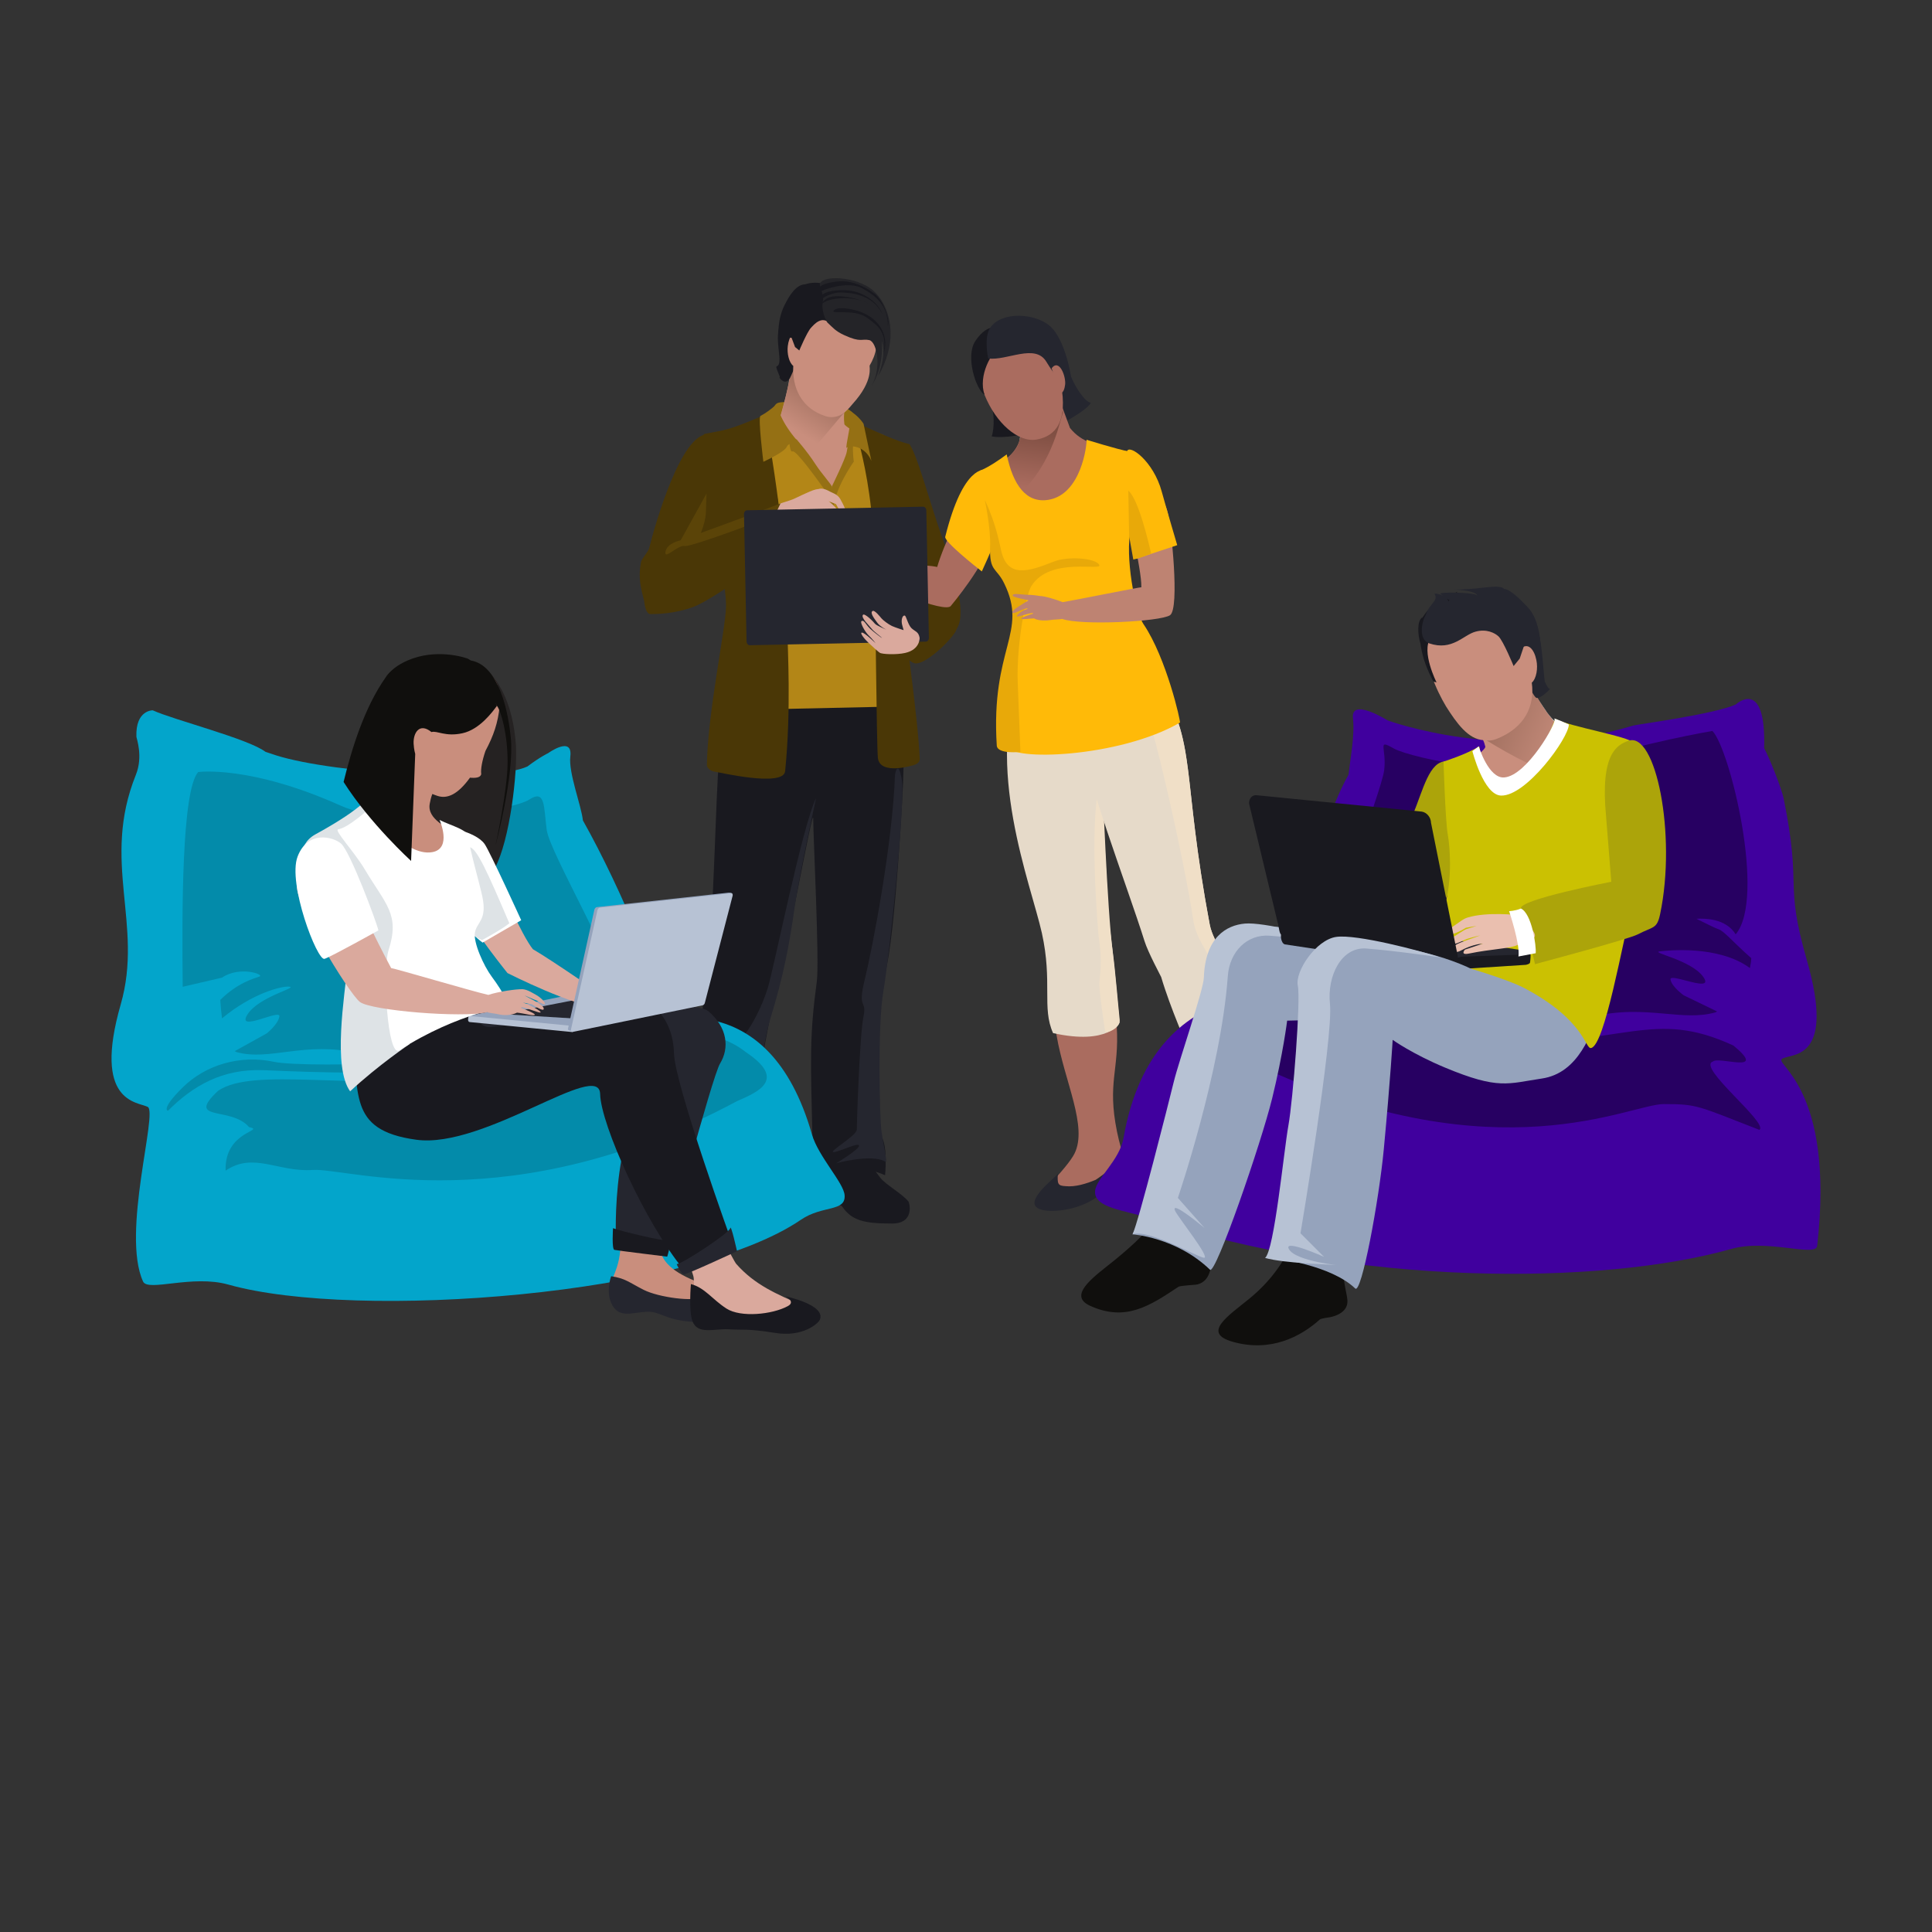 <?xml version="1.0" encoding="UTF-8" standalone="no"?><!-- Generator: Gravit.io --><svg xmlns="http://www.w3.org/2000/svg" xmlns:xlink="http://www.w3.org/1999/xlink" style="isolation:isolate" viewBox="0 0 250 250" width="250pt" height="250pt"><rect x="0" y="0" width="250" height="250" fill="#333333" stroke="none"/><g><path d=" M 121.871 69.419 C 120.445 65.473 118.504 58.169 117.612 57.452 C 117.612 57.452 116.019 63.88 116.025 66.135 C 116.03 67.889 117.549 75.656 118.51 79.536 C 117.383 80.291 116.347 81.101 116.143 81.555 C 115.699 82.535 117 85.473 118.336 85.824 C 119.491 86.129 122.514 83.441 123.591 81.82 C 123.695 81.697 123.762 81.416 123.856 81.271 C 125.156 79.129 123.291 73.369 121.871 69.419 Z " fill="rgb(74,55,6)"/><path d=" M 100.079 52.797 C 100.486 52.005 100.607 52.077 102.059 51.993 C 103.51 51.897 109.463 51.777 110.507 53.673 C 111.551 55.569 111.083 57.981 107.603 57.861 C 104.123 57.753 100.079 52.797 100.079 52.797" fill="rgb(149,112,20)"/><path d=" M 105.94 153.068 C 106.078 151.792 106.601 150.968 106.017 144.375 C 105.944 143.575 111.922 143.299 111.922 143.299 C 111.66 146.536 110.813 148.567 113.957 152.455 C 114.645 153.304 116.655 154.42 117.547 155.461 C 117.687 155.621 118.392 158.319 115.445 158.325 C 111.731 158.333 110.187 157.911 108.964 156.101 C 108.87 155.961 108.192 155.719 108.192 155.719 C 108.192 155.719 105.636 155.901 105.94 153.068" fill="rgb(25,25,31)"/><path d=" M 96.958 148.08 L 91.333 147.329 C 91.333 147.329 91.257 147.864 90.821 149.808 C 90.008 153.413 88.628 155.18 87.425 156.119 C 86.507 156.836 85.959 157.547 85.959 158.481 L 86.187 160.039 C 86.187 160.039 86.789 160.741 87.925 160.881 C 90.199 161.169 93.01 160.401 93.583 159.58 C 93.833 159.225 95.094 157.215 95.986 157.08 C 95.986 157.08 96.892 155.533 96.233 153.733 C 95.575 151.929 96.958 148.08 96.958 148.08" fill="rgb(25,25,31)"/><path d=" M 115.785 86.356 C 115.81 86.951 116.87 89.185 116.884 89.737 C 117.066 95.82 116.903 98.187 116.906 99.783 C 116.909 101.529 115.83 121.512 114.529 125.883 C 113.228 130.249 113.159 145.731 114.034 147.031 C 114.911 148.343 114.529 152.08 114.529 152.08 C 114.529 152.08 109.798 149.685 105.451 152.841 C 105.451 152.841 105.206 150.48 105.146 147.911 C 104.885 137.101 104.731 134.116 105.695 126.997 C 106.048 124.4 105.237 108.547 105.231 105.923 C 105.225 103.971 101.629 124.372 99.893 130.493 C 99.893 130.493 97.035 143.433 97.779 149.067 C 98.442 154.14 96.89 155.448 96.89 155.448 C 96.89 155.448 91.75 152.371 88.699 154.125 C 88.587 152.38 88.719 151.58 89.105 148.42 C 89.585 144.485 90.134 135.471 91.085 129.403 C 92.253 121.916 92.459 108.353 92.885 100.492 C 93.299 92.629 95.67 88.845 96.563 87.273 C 97.461 85.699 115.785 86.356 115.785 86.356" fill="rgb(25,25,31)"/><path d=" M 115.813 100.224 C 115.509 109.18 112.856 122.889 111.883 126.827 C 110.91 130.756 112.218 129.281 111.731 131.573 C 111.245 133.868 110.866 145.347 110.869 146.169 C 110.869 146.987 106.805 149.244 107.97 149.077 C 108.785 148.959 111.156 147.768 111.158 148.257 C 111.158 148.749 108.206 150.528 108.206 150.528 C 108.206 150.528 112.846 149.24 114.586 150.339 C 114.893 150.535 114.271 148.033 114.053 146.285 C 113.83 144.543 113.546 132.711 114.302 128.317 C 115.103 123.681 117.19 103.665 116.69 100.879 C 116.193 98.092 115.813 100.224 115.813 100.224" fill="rgb(37,38,47)"/><path d=" M 105.609 103.247 C 103.816 106.861 100.155 125.247 99.344 127.869 C 98.526 130.493 97.168 132.847 96.513 133.661 C 95.865 134.484 92.203 147.597 92.703 149.889 C 94.341 150.047 95.978 149.724 96.146 150.535 C 96.305 151.353 91.885 151.04 91.885 151.04 L 97.464 153.979 C 97.464 153.979 97.781 151.192 97.779 149.067 C 97.772 146.935 98.109 136.88 99.736 131.637 C 101.36 126.391 102.158 122.152 102.805 117.563 C 103.453 112.973 105.609 103.247 105.609 103.247" fill="rgb(37,38,47)"/><path d=" M 109.871 51.009 C 109.331 52.305 109.103 53.601 109.259 54.861 C 109.283 55.137 110.651 55.833 110.71 56.109 C 111.107 57.621 106.175 66.513 105.31 66.345 C 104.435 66.177 100.979 53.865 100.979 53.865 C 100.979 53.865 102.407 49.005 102.467 46.917 C 102.503 45.609 109.871 51.009 109.871 51.009" fill="rgb(201,142,125)"/><g><clipPath id="_clipPath_ZzZzl5h3uiHZ9AxOlvEcqIWWKL1YvX6Y"><path d=" M 100.886 61.96 C 100.859 61.96 100.834 61.959 100.81 61.953 C 99.647 61.713 101.267 55.809 100.691 54.873 C 100.758 54.676 100.865 54.344 100.992 53.913 C 101.112 54.339 102.003 57.483 102.962 60.504 C 102.065 61.372 101.306 61.96 100.886 61.96 Z  M 108.847 50.276 C 108.165 49.796 107.223 49.144 106.272 48.531 L 108.695 49.149 C 108.678 49.236 108.75 49.687 108.847 50.276 M 101.925 50.229 C 102.28 48.499 102.519 46.669 102.323 45.417 L 105.118 47.811 C 104.069 47.183 103.143 46.713 102.716 46.713 C 102.56 46.713 102.47 46.776 102.467 46.917 C 102.443 47.744 102.204 49.007 101.925 50.229 Z " fill="rgb(255,255,255)"/></clipPath><g clip-path="url(#_clipPath_ZzZzl5h3uiHZ9AxOlvEcqIWWKL1YvX6Y)"><g><linearGradient id="_lgradient_109" x1="0.347" y1="0.364" x2="0.708" y2="1.321" gradientTransform="matrix(8.469,0,0,-16.543,100.378,61.96)" gradientUnits="userSpaceOnUse"><stop offset="0%" stop-opacity="1" style="stop-color:rgb(255,255,255)"/><stop offset="51.648%" stop-opacity="1" style="stop-color:rgb(196,189,180)"/><stop offset="100%" stop-opacity="1" style="stop-color:rgb(196,189,180)"/></linearGradient><path d=" M 100.886 61.96 C 100.859 61.96 100.834 61.959 100.81 61.953 C 99.647 61.713 101.267 55.809 100.691 54.873 C 100.758 54.676 100.865 54.344 100.992 53.913 C 101.112 54.339 102.003 57.483 102.962 60.504 C 102.065 61.372 101.306 61.96 100.886 61.96 Z  M 108.847 50.276 C 108.165 49.796 107.223 49.144 106.272 48.531 L 108.695 49.149 C 108.678 49.236 108.75 49.687 108.847 50.276 M 101.925 50.229 C 102.28 48.499 102.519 46.669 102.323 45.417 L 105.118 47.811 C 104.069 47.183 103.143 46.713 102.716 46.713 C 102.56 46.713 102.47 46.776 102.467 46.917 C 102.443 47.744 102.204 49.007 101.925 50.229 Z " fill="url(#_lgradient_109)"/></g></g></g><g><clipPath id="_clipPath_s6XiWt2ZXIxwAWuFvQY880LNsdRgEQWY"><path d=" M 102.962 60.504 C 102.003 57.483 101.112 54.339 100.992 53.913 C 101.265 53 101.634 51.648 101.925 50.229 C 102.204 49.007 102.443 47.744 102.467 46.917 C 102.47 46.776 102.56 46.713 102.716 46.713 C 103.143 46.713 104.069 47.183 105.118 47.811 L 105.827 48.417 L 105.851 48.417 L 105.875 48.417 L 105.875 48.429 L 106.272 48.531 C 107.223 49.144 108.165 49.796 108.847 50.276 C 109.019 51.325 109.269 52.811 109.223 53.433 C 108.558 54.089 105.294 58.245 102.962 60.504 Z " fill="rgb(255,255,255)"/></clipPath><g clip-path="url(#_clipPath_s6XiWt2ZXIxwAWuFvQY880LNsdRgEQWY)"><g><linearGradient id="_lgradient_110" x1="0.282" y1="0.332" x2="0.695" y2="1.425" gradientTransform="matrix(8.236,0,0,-13.791,100.992,60.504)" gradientUnits="userSpaceOnUse"><stop offset="0%" stop-opacity="1" style="stop-color:rgb(201,142,125)"/><stop offset="51.648%" stop-opacity="1" style="stop-color:rgb(152,105,89)"/><stop offset="100%" stop-opacity="1" style="stop-color:rgb(152,105,89)"/></linearGradient><path d=" M 102.962 60.504 C 102.003 57.483 101.112 54.339 100.992 53.913 C 101.265 53 101.634 51.648 101.925 50.229 C 102.204 49.007 102.443 47.744 102.467 46.917 C 102.47 46.776 102.56 46.713 102.716 46.713 C 103.143 46.713 104.069 47.183 105.118 47.811 L 105.827 48.417 L 105.851 48.417 L 105.875 48.417 L 105.875 48.429 L 106.272 48.531 C 107.223 49.144 108.165 49.796 108.847 50.276 C 109.019 51.325 109.269 52.811 109.223 53.433 C 108.558 54.089 105.294 58.245 102.962 60.504 Z " fill="url(#_lgradient_110)"/></g></g></g><path d=" M 110.298 54.801 C 110.72 58.844 108.603 63.181 107.404 63.065 C 106.327 62.529 100.47 54.552 100.075 53.692 C 99.747 54.047 97.697 55.804 97.697 55.804 L 96.296 91.847 L 114.649 91.449 L 114.28 56.275 L 110.298 54.801" fill="rgb(179,134,23)"/><path d=" M 113.595 98.045 C 113.435 96.403 113.26 76.971 113.186 73.155 C 112.905 58.497 109.262 53.997 111.425 54.971 C 113.391 55.863 116.077 57.115 117.612 57.452 C 118.134 57.568 117.794 60.695 117.794 60.695 C 117.794 60.695 117.301 68.171 116.958 69.195 C 116.619 70.231 116.875 76.919 116.942 79.324 C 116.983 80.689 118.806 92.871 119.01 98.228 C 119.018 98.427 118.88 98.807 118.297 98.984 C 118.297 98.984 113.83 100.431 113.595 98.045 Z " fill="rgb(74,55,6)"/><path d=" M 101.596 99.793 C 101.381 101.921 92.852 99.884 92.454 99.847 C 91.871 99.791 91.468 99.263 91.471 99.041 C 91.563 92.268 93.871 81.547 93.945 78.541 C 94.008 76.14 92.854 70.799 92.502 69.767 C 92.156 68.735 90.193 56.339 91.168 56.145 C 93.934 55.604 94.053 55.775 98.935 53.701 C 98.935 53.701 102.128 69.965 101.917 82.207 C 101.892 83.737 102.41 91.713 101.596 99.793" fill="rgb(74,55,6)"/><path d=" M 100.925 42.045 C 100.125 44.128 101.465 47.108 100.492 47.408 C 100.282 47.473 101.075 48.944 100.881 48.819 C 100.689 48.689 101.565 50.077 102.219 48.919 C 102.478 48.459 104.385 43.908 104.272 43.571 C 104.156 43.233 100.925 42.045 100.925 42.045" fill="rgb(25,25,31)"/><path d=" M 112.529 47.308 C 113.369 45.881 113.708 44.425 113.302 42.019 C 113.009 40.477 113.219 39.244 112.206 38.843 C 111.668 38.719 111.198 38.657 110.754 38.635 C 110.225 38.419 109.599 38.233 108.854 38.08 C 104.24 37.156 104.272 40.296 103.658 43.405 C 102.729 42.555 102.091 43.52 101.939 44.783 C 101.823 45.741 102.096 46.908 102.648 47.348 C 102.5 50.097 103.648 52.843 106.832 53.853 C 107.411 54.041 107.968 54.008 108.495 53.82 C 109.129 53.645 109.862 52.852 110.34 52.257 C 113.103 49.208 112.459 47.424 112.529 47.308" fill="rgb(201,142,125)"/><path d=" M 104.194 36.789 C 103.052 36.827 102.213 38.095 101.512 39.495 C 100.529 41.465 100.746 43.573 100.746 43.573 L 102.434 43.716 L 102.88 44.907 L 103.429 45.352 C 103.429 45.352 104.43 42.96 104.939 42.419 C 105.318 42.019 106.36 40.727 107.437 41.919 C 107.437 41.919 107.083 36.739 106.017 36.615 C 104.948 36.491 104.194 36.789 104.194 36.789" fill="rgb(25,25,31)"/><path d=" M 106.631 38.451 C 105.977 40.047 107.056 41.729 107.056 41.729 C 107.808 42.424 108.106 42.847 109.237 43.365 C 111.436 44.371 111.452 43.795 112.474 44.007 C 113.498 44.219 114.147 47.761 112.706 50.035 C 114.5 47.416 114.089 44.109 114.089 44.109 C 114.089 44.109 114.798 45.66 113.667 48.491 C 113.405 49.151 116.859 43.711 114.275 39.832 C 112.689 37.455 108.216 36.153 106.952 38.249 C 106.825 38.465 106.706 38.268 106.631 38.451" fill="rgb(36,36,40)"/><path d=" M 106.442 38.115 L 106.534 38.771 C 106.534 38.771 114.978 43.391 115.155 43.161 C 115.337 42.929 115.224 39.625 113.053 37.652 C 110.885 35.676 106.119 35.548 106.078 36.852 L 106.442 38.115" fill="rgb(36,36,40)"/><path d=" M 107.813 40.307 C 108.207 40.591 110.732 40.029 112.242 41.145 C 113.753 42.267 114.773 43.057 114.352 45.721 C 115.155 43.161 113.47 40.875 110.752 40.163 C 108.029 39.448 107.813 40.307 107.813 40.307 Z " fill="rgb(25,25,31)"/><path d=" M 106.109 39.649 C 106.631 38.451 110.557 38.105 112.686 39.453 C 111.117 38.509 107.942 37.943 106.968 38.637 C 105.977 39.345 106.109 39.649 106.109 39.649 Z " fill="rgb(25,25,31)"/><path d=" M 106.271 38.832 C 106.342 38.475 107.885 37.812 108.766 37.844 C 109.641 37.871 112.898 37.916 114.145 40.629 C 113.758 39.279 111.753 37.565 109.243 37.545 C 106.736 37.531 106.352 38.187 106.26 38.317 C 106.172 38.448 106.271 38.832 106.271 38.832 Z " fill="rgb(25,25,31)"/><path d=" M 106.078 37.777 C 106.488 37.489 109.733 36.296 111.587 37.312 C 113.443 38.329 114.909 39.616 114.89 42.171 C 115.189 41.444 114.376 38.945 113.169 38.012 C 111.974 37.08 110.138 36.213 108.357 36.424 C 106.578 36.635 106.047 37.001 106.037 37.332 L 106.078 37.777" fill="rgb(25,25,31)"/><path d=" M 100.643 52.177 C 100.502 52.992 101.473 55.203 103.471 57.368 C 103.471 57.368 102.094 57.132 101.806 57.816 C 101.517 58.507 98.78 59.753 98.78 59.753 C 98.78 59.753 98.055 53.991 98.41 53.815 C 99.479 53.276 100.643 52.177 100.643 52.177 Z " fill="rgb(149,112,20)"/><path d=" M 112.76 59.645 C 111.925 57.626 109.934 57.571 109.577 57.93 C 109.224 58.283 110.579 53.443 109.863 53.083 C 111.146 53.826 111.743 54.834 111.743 54.834 L 112.76 59.645 Z " fill="rgb(149,112,20)"/><path d=" M 110.392 57.501 C 110.305 58.661 110.486 59.729 110.486 59.729 C 110.486 59.729 107.818 63.391 107.825 66.241 C 107.83 69.093 107.64 62.947 107.64 62.947 C 107.64 62.947 109.385 59.407 109.558 58.515 C 109.737 57.623 109.853 56.792 109.853 56.792 L 110.392 57.501 Z " fill="rgb(149,112,20)"/><path d=" M 103.126 56.893 C 102.961 56.767 104.351 58.252 105.539 60.096 C 106.255 61.207 107.507 62.589 107.64 62.947 C 107.773 63.299 107.827 67 107.827 67 C 107.827 67 107.601 64.592 106.659 63.301 C 105.723 62.013 102.997 58.189 102.552 58.411 C 102.107 58.632 102.234 56.471 101.743 56.295 C 101.252 56.117 103.126 56.893 103.126 56.893 Z " fill="rgb(149,112,20)"/><path d=" M 91.582 56.205 C 88.138 56.099 84.786 67.784 83.988 70.976 C 83.89 71.363 83.025 72.324 82.948 72.713 C 82.556 74.701 82.908 76.043 83.36 77.785 C 83.36 77.785 83.482 79.468 84.177 79.463 C 84.875 79.463 87.194 79.46 89.742 78.528 C 92.286 77.592 100.507 71.548 100.507 71.548 C 100.507 71.548 101.194 64.06 100.259 63.747 C 99.33 63.435 90.996 69.249 90.996 69.249 C 90.996 69.249 93.197 68.784 93.197 67.392 C 93.193 66 91.582 56.205 91.582 56.205" fill="rgb(74,55,6)"/><path d=" M 106.167 63.299 C 105.526 63.151 104.299 63.829 102.69 64.571 C 102.285 64.755 101.192 65.048 100.846 65.208 C 100.647 65.293 99.771 68.811 100.448 68.753 C 101.547 68.66 102.773 67.683 102.995 67.812 C 104.281 68.583 105.957 67.555 106.305 67.201 C 106.74 66.76 106.167 63.299 106.167 63.299" fill="rgb(218,169,157)"/><path d=" M 107.495 63.659 C 107.702 63.777 108.385 63.955 108.731 64.573 C 109.204 65.413 109.625 66.304 109.425 66.603 C 109.109 67.083 108.181 65.233 108.181 65.233 L 107.218 64.856 C 107.218 64.856 107.978 65.391 108.423 66.075 C 108.87 66.768 108.913 67.425 108.641 67.815 C 108.423 68.132 108.158 67.215 107.685 66.704 C 107.305 66.291 107.106 66.285 107.106 66.285 C 107.106 66.285 107.396 66.585 107.68 66.98 C 107.997 67.425 108.396 67.747 108.293 68.129 C 108.202 68.505 107.551 67.833 106.957 67.309 C 106.498 66.907 105.959 66.887 105.959 66.887 C 105.959 66.887 106.486 67.044 106.923 67.421 C 107.381 67.82 107.811 68.292 107.625 68.547 C 107.42 68.823 106.908 68.317 106.275 67.961 C 105.797 67.687 105.124 67.752 104.856 67.583 C 104.341 67.276 104.032 67.34 104.037 66.635 C 104.041 66.509 104.109 66.367 104.169 66.14 C 104.207 66.003 104.071 65.632 104.213 65.216 C 104.316 64.885 104.776 64.625 104.786 64.393 C 104.818 63.589 105.345 63.731 105.513 63.623 C 105.799 63.447 105.987 62.807 107.495 63.659 Z " fill="rgb(218,169,157)"/><path d=" M 100.997 65.144 C 98.321 66.201 88.082 69.916 88.082 69.916 C 88.082 69.916 86.315 70.247 86.114 71.391 C 85.91 72.531 87.685 70.491 88.596 70.653 C 89.51 70.816 100.268 66.68 100.268 66.68 L 100.997 65.144" fill="rgb(91,68,8)"/><path d=" M 136.488 121.588 C 136.434 123.135 135.707 128.075 136.724 134.004 C 137.742 139.948 140.782 145.764 139.041 149.268 C 138.568 150.22 137.234 151.767 135.84 153.252 C 134.316 154.889 140.374 155.716 141.401 154.132 C 142.345 152.676 146.095 152.324 145.477 150 C 145.207 148.983 144.886 148.129 144.541 146.445 C 143.241 140.036 144.858 138.496 144.505 132.796 C 144.013 124.733 142.845 121.525 142.633 118.72 C 142.431 115.927 136.544 120.036 136.488 121.588" fill="rgb(170,108,95)"/><path d=" M 132.237 87.009 C 127.206 99.023 133.41 114.401 134.818 120.739 C 136.224 127.08 134.787 130.413 136.268 133.684 C 143.456 135.279 144.858 132.352 144.858 132.352 C 144.858 132.352 144.129 123.56 143.497 119.309 C 143.406 118.697 142.357 96.919 141.815 89.807 C 141.583 86.753 132.237 87.009 132.237 87.009" fill="rgb(230,218,201)"/><path d=" M 142.633 100.492 C 140.659 104.789 142.16 121.157 142.16 121.157 C 142.675 124.397 142.332 126.048 142.263 127.125 C 142.194 128.209 142.898 132.769 143.022 133.541 C 143.049 133.752 145.016 133.128 144.886 131.947 C 144.704 130.272 144.325 125.647 143.983 123.107 C 143.273 117.868 142.633 100.492 142.633 100.492" fill="rgb(240,223,199)"/><path d=" M 145.094 148.332 C 145.094 148.332 145.294 148.776 144.673 149.983 C 144.182 150.932 142.857 151.963 141.76 152.679 C 140.601 153.156 139.156 153.62 137.895 153.489 C 136.859 153.437 136.82 153.192 136.881 151.885 C 136.488 152.491 131.693 155.963 135.039 156.599 C 136.914 156.949 140.561 156.323 142.68 154.283 C 143.409 153.749 144.091 153.957 144.431 153.859 C 144.842 153.741 145.156 153.559 145.395 153.501 C 145.631 153.44 145.651 152.644 145.769 151.695 C 145.883 150.744 145.808 149.221 145.094 148.332" fill="rgb(37,38,47)"/><path d=" M 157.141 123.56 C 157.786 124.767 159.963 128.201 161.44 133.296 C 162.92 138.403 163.561 144.171 164.451 146.463 C 165.213 148.423 167.007 150.032 167.223 151.316 C 167.553 153.265 165.67 154.928 164.066 154.487 C 162.463 154.044 162.081 153.416 161.787 151.816 C 161.625 150.913 161.131 149.325 160.755 147.853 C 159.316 142.271 156.145 140.309 154.225 135.657 C 151.51 129.075 151.759 127.544 150.847 125.236 C 149.929 122.944 156.503 122.351 157.141 123.56" fill="rgb(170,108,95)"/><path d=" M 166.703 150.072 C 166.615 152.001 164.607 153.172 161.684 151.624 C 161.835 153.356 163.445 156.495 167.231 155.059 C 168.791 154.468 166.742 149.135 166.703 150.072 Z " fill="rgb(37,38,47)"/><path d=" M 149.76 88.077 C 154.968 96.037 152.811 99.807 156.539 119.641 C 157.025 122.217 160.504 127.411 161.346 132.167 C 157.906 134.788 153.716 135.572 153.716 135.572 C 153.716 135.572 151.449 130.468 150.254 126.425 C 150.221 126.329 148.564 123.259 148.106 121.799 C 145.891 114.732 140.245 100.113 139.878 95.049 C 139.684 92.356 149.76 88.077 149.76 88.077" fill="rgb(230,218,201)"/><path d=" M 156.539 119.641 C 152.979 100.704 154.777 96.411 150.417 89.135 L 147.44 89.717 C 148.992 91.971 153.463 112.575 154.366 118.813 C 154.725 121.281 155.758 122.273 156.473 123.935 C 157.143 125.493 159.075 130.924 159.096 133.597 C 159.851 133.195 160.617 132.725 161.346 132.167 C 159.325 123.795 157.025 122.217 156.539 119.641" fill="rgb(240,223,199)"/><path d=" M 125.78 63.292 C 124.408 65.945 122.219 70.148 121.271 73.367 C 119.654 73.009 115.655 73.044 113.91 73.009 C 112.126 72.975 113.034 75.372 113.034 75.372 C 113.034 75.372 122.461 79.591 123.08 78.353 C 123.08 78.353 127.502 73.105 128.381 69.679 C 128.796 68.049 125.78 63.292 125.78 63.292 Z " fill="rgb(170,108,95)"/><path d=" M 138.31 47.601 C 138.31 48.789 140.195 52.005 141.143 52.113 C 140.867 52.929 137.315 55.005 136.415 55.137 C 135.515 55.269 135.419 50.097 135.551 49.749 C 135.695 49.401 138.31 47.601 138.31 47.601" fill="rgb(37,38,47)"/><path d=" M 143.219 57.813 C 142.151 57.597 140.003 57.333 138.455 55.377 C 137.879 53.853 137.123 51.801 137.051 51.405 L 132.863 52.209 C 132.886 52.329 131.627 52.785 131.627 52.785 C 133.715 58.557 129.023 59.997 127.955 60.717 C 126.755 61.173 134.459 69.333 135.227 69.153 C 146.603 66.405 144.431 57.813 143.219 57.813" fill="rgb(170,108,95)"/><g><clipPath id="_clipPath_hCxzqO5wtX70DArWLclF1hA4K4obb8ew"><path d=" M 130.228 65.156 C 129.473 65.156 129.013 63.641 128.57 62.388 C 129.1 63.141 129.861 64.065 130.683 64.985 C 130.52 65.103 130.369 65.156 130.228 65.156 M 127.832 60.873 C 127.814 60.856 127.794 60.84 127.775 60.825 C 127.804 60.813 127.833 60.801 127.863 60.789 C 127.848 60.813 127.837 60.841 127.832 60.873 Z  M 131.883 57.128 C 132.112 56.269 132.095 55.119 132.008 54.12 C 132.259 55.337 132.17 56.324 131.883 57.128 Z  M 131.837 52.707 C 131.774 52.299 131.72 52.024 131.71 51.969 L 134.015 51.141 L 134.039 51.141 L 134.063 51.141 L 135.506 50.941 C 135.51 51.175 135.518 51.431 135.531 51.697 L 132.863 52.209 C 132.88 52.299 132.194 52.571 131.837 52.707" fill="rgb(255,255,255)"/></clipPath><g clip-path="url(#_clipPath_hCxzqO5wtX70DArWLclF1hA4K4obb8ew)"><g><linearGradient id="_lgradient_111" x1="0.492" y1="-0.182" x2="0.629" y2="1.164" gradientTransform="matrix(7.757,0,0,-14.215,127.775,65.156)" gradientUnits="userSpaceOnUse"><stop offset="0%" stop-opacity="1" style="stop-color:rgb(255,255,255)"/><stop offset="25%" stop-opacity="1" style="stop-color:rgb(255,255,255)"/><stop offset="64.286%" stop-opacity="1" style="stop-color:rgb(196,189,180)"/><stop offset="100%" stop-opacity="1" style="stop-color:rgb(196,189,180)"/></linearGradient><path d=" M 130.228 65.156 C 129.473 65.156 129.013 63.641 128.57 62.388 C 129.1 63.141 129.861 64.065 130.683 64.985 C 130.52 65.103 130.369 65.156 130.228 65.156 M 127.832 60.873 C 127.814 60.856 127.794 60.84 127.775 60.825 C 127.804 60.813 127.833 60.801 127.863 60.789 C 127.848 60.813 127.837 60.841 127.832 60.873 Z  M 131.883 57.128 C 132.112 56.269 132.095 55.119 132.008 54.12 C 132.259 55.337 132.17 56.324 131.883 57.128 Z  M 131.837 52.707 C 131.774 52.299 131.72 52.024 131.71 51.969 L 134.015 51.141 L 134.039 51.141 L 134.063 51.141 L 135.506 50.941 C 135.51 51.175 135.518 51.431 135.531 51.697 L 132.863 52.209 C 132.88 52.299 132.194 52.571 131.837 52.707" fill="url(#_lgradient_111)"/></g></g></g><g><clipPath id="_clipPath_BYth7AKoj1Ju4SttWChJKi58KP6cim6L"><path d=" M 137.233 52.019 C 137.135 51.727 137.069 51.509 137.051 51.405 L 135.531 51.697 C 135.518 51.431 135.51 51.175 135.506 50.941 L 137.003 50.733 C 137.03 50.871 137.112 51.408 137.233 52.019" fill="rgb(255,255,255)"/></clipPath><g clip-path="url(#_clipPath_BYth7AKoj1Ju4SttWChJKi58KP6cim6L)"><g><linearGradient id="_lgradient_112" x1="-2.265" y1="-12.23" x2="-1.157" y2="-1.286" gradientTransform="matrix(1.727,0,0,-1.285,135.506,52.019)" gradientUnits="userSpaceOnUse"><stop offset="0%" stop-opacity="1" style="stop-color:rgb(38,38,47)"/><stop offset="25%" stop-opacity="1" style="stop-color:rgb(38,38,47)"/><stop offset="64.286%" stop-opacity="1" style="stop-color:rgb(30,30,33)"/><stop offset="100%" stop-opacity="1" style="stop-color:rgb(30,30,33)"/></linearGradient><path d=" M 137.233 52.019 C 137.135 51.727 137.069 51.509 137.051 51.405 L 135.531 51.697 C 135.518 51.431 135.51 51.175 135.506 50.941 L 137.003 50.733 C 137.03 50.871 137.112 51.408 137.233 52.019" fill="url(#_lgradient_112)"/></g></g></g><g><clipPath id="_clipPath_j5vLhwI5G2aDwHcccFBrasZZpNqZzkPl"><path d=" M 130.683 64.985 C 129.861 64.065 129.1 63.141 128.57 62.388 C 128.333 61.717 128.102 61.123 127.832 60.873 C 127.837 60.841 127.848 60.813 127.863 60.789 C 129.545 60.116 131.43 58.723 131.867 57.189 C 131.872 57.169 131.878 57.149 131.883 57.128 C 132.17 56.324 132.259 55.337 132.008 54.12 C 131.962 53.58 131.895 53.087 131.837 52.707 C 132.194 52.571 132.88 52.299 132.863 52.209 L 135.531 51.697 L 137.051 51.405 C 137.069 51.509 137.135 51.727 137.233 52.019 C 137.324 52.48 137.437 52.983 137.567 53.385 C 137.039 54.621 136.139 60.801 130.727 64.953 C 130.712 64.964 130.697 64.975 130.683 64.985" fill="rgb(255,255,255)"/></clipPath><g clip-path="url(#_clipPath_j5vLhwI5G2aDwHcccFBrasZZpNqZzkPl)"><g><linearGradient id="_lgradient_113" x1="0.386" y1="-0.203" x2="0.528" y2="1.196" gradientTransform="matrix(9.734,0,0,-13.58,127.832,64.985)" gradientUnits="userSpaceOnUse"><stop offset="0%" stop-opacity="1" style="stop-color:rgb(170,108,95)"/><stop offset="25%" stop-opacity="1" style="stop-color:rgb(170,108,95)"/><stop offset="64.286%" stop-opacity="1" style="stop-color:rgb(128,79,67)"/><stop offset="100%" stop-opacity="1" style="stop-color:rgb(128,79,67)"/></linearGradient><path d=" M 130.683 64.985 C 129.861 64.065 129.1 63.141 128.57 62.388 C 128.333 61.717 128.102 61.123 127.832 60.873 C 127.837 60.841 127.848 60.813 127.863 60.789 C 129.545 60.116 131.43 58.723 131.867 57.189 C 131.872 57.169 131.878 57.149 131.883 57.128 C 132.17 56.324 132.259 55.337 132.008 54.12 C 131.962 53.58 131.895 53.087 131.837 52.707 C 132.194 52.571 132.88 52.299 132.863 52.209 L 135.531 51.697 L 137.051 51.405 C 137.069 51.509 137.135 51.727 137.233 52.019 C 137.324 52.48 137.437 52.983 137.567 53.385 C 137.039 54.621 136.139 60.801 130.727 64.953 C 130.712 64.964 130.697 64.975 130.683 64.985" fill="url(#_lgradient_113)"/></g></g></g><path d=" M 128.177 52.113 C 128.862 53.875 128.509 56.117 128.318 56.463 C 129.606 56.767 133.437 56.308 133.908 55.261 C 134.376 54.215 128.177 52.113 128.177 52.113 Z " fill="rgb(25,25,31)"/><path d=" M 127.398 51.089 C 128.874 54.773 131.779 57.304 134.153 56.873 C 136.544 56.447 138.225 54.621 137.271 49.597 C 136.675 46.448 136.009 41.543 130.862 42.269 C 126.046 42.952 125.808 47.137 127.398 51.089 Z " fill="rgb(170,108,95)"/><path d=" M 129.517 44.853 C 128.285 45.465 126.548 48.615 127.398 51.089 C 126.238 50.327 124.925 46.088 126.192 44.152 C 127.454 42.212 128.716 42.325 128.716 42.325 L 129.517 44.853" fill="rgb(25,25,31)"/><path d=" M 127.874 46.387 C 130.337 46.699 133.959 44.393 135.406 46.825 C 136.404 48.499 137.986 50.321 137.986 50.321 C 137.986 50.321 138.728 51.247 138.718 50.164 C 138.701 48.345 137.718 43.92 135.97 42.289 C 134.056 40.495 129.614 40.227 128.135 42.413 C 127.272 43.689 127.874 46.387 127.874 46.387 Z " fill="rgb(37,38,47)"/><path d=" M 136.081 47.651 C 137.071 46.352 137.956 48.712 137.825 49.777 C 137.67 51.083 137.119 50.847 137.119 50.847 L 136.081 47.651" fill="rgb(170,108,95)"/><path d=" M 140.601 56.905 C 140.653 57.589 139.915 63.927 135.719 64.667 C 132.777 65.187 131.077 62.717 130.268 58.799 C 127.862 60.585 126.797 60.9 126.797 60.9 C 126.797 60.9 128.396 70.563 130.119 73.411 C 131.845 76.269 131.619 82.723 130.914 84.051 C 130.221 85.371 129.925 93.183 130.347 96.528 C 130.602 98.545 144.897 98.031 152.684 93.505 C 152.811 93.431 150.939 85.144 147.977 80.776 C 146.88 79.164 145.523 71.835 146.333 68.508 C 147.078 65.423 146.626 58.523 146.161 58.44 C 144.552 58.141 140.601 56.905 140.601 56.905" fill="rgb(255,186,8)"/><path d=" M 127.048 73.941 C 126.167 73.265 122.165 70.065 122.313 69.463 C 124.656 60.055 127.465 60.812 127.465 60.812 C 127.465 60.812 129.323 68.637 129.175 69.005 C 128.236 71.373 127.048 73.941 127.048 73.941" fill="rgb(255,186,8)"/><path d=" M 127.43 64.687 C 128.951 67.892 129.342 70.444 129.586 71.396 C 130.434 74.756 133.031 74.003 136.298 72.689 C 138.175 71.928 141.766 72.208 142.241 73.091 C 142.716 73.975 135.892 71.96 133.452 75.841 C 132.723 77.004 131.51 83.599 131.695 88.325 C 131.895 93.352 132.041 97.295 132.041 97.295 C 132.041 97.295 129.049 97.637 128.981 96.468 C 128.182 83.816 133.082 81.903 129.944 75.493 C 128.909 73.367 128.012 74.044 128.122 70.713 C 128.211 68.271 127.43 64.687 127.43 64.687" fill="rgb(232,169,9)"/><path d=" M 146.631 64.413 C 145.686 66.556 147.725 73.304 147.692 75.991 C 147.292 75.999 139.206 77.641 137.508 77.919 C 136.483 77.507 135.192 77.14 134.526 77.117 C 133.78 76.981 133.031 76.957 132.742 76.955 C 132.129 76.937 130.927 76.7 131.052 77.083 C 131.109 77.241 131.932 77.435 132.532 77.553 L 133.097 77.687 C 132.585 77.979 130.988 78.932 130.996 79.175 C 131.016 79.664 131.952 78.871 132.899 78.721 L 132.982 78.791 C 132.289 78.951 131.486 79.629 131.58 79.757 C 131.679 79.884 132.893 79.396 133.612 79.324 L 133.701 79.396 C 133.12 79.577 132.085 79.928 132.184 80.049 C 132.297 80.207 133.031 80.049 133.797 80.02 C 134.369 80.369 135.536 80.309 135.995 80.224 C 136.372 80.152 137.126 80.172 137.444 80.088 C 139.856 80.965 150.182 80.448 151.405 79.605 C 152.67 78.733 151.565 68.063 151.08 66.241 C 150.032 62.339 146.954 63.673 146.631 64.413" fill="rgb(190,131,114)"/><path d=" M 145.833 58.407 C 146.107 57.416 149.252 59.652 150.328 63.612 C 150.964 65.933 152.333 70.545 152.333 70.545 L 147.021 72.309 L 146.297 67.677 C 146.297 67.677 145.541 59.448 145.833 58.407 Z " fill="rgb(255,186,8)"/><path d=" M 146.107 69.369 L 146.004 63.488 C 147.327 64.609 148.61 70.129 148.965 71.64 C 147.154 72.353 146.647 72.399 146.647 72.399 L 146.107 69.369" fill="rgb(232,169,9)"/><path d=" M 91.339 66.364 C 91.252 68.06 90.275 69.841 90.275 69.841 L 87.867 70.295 L 91.422 63.868 L 91.339 66.364 Z " fill="rgb(91,68,8)"/><path d=" M 120.197 82.525 C 120.203 82.796 120.023 83.025 119.799 83.029 L 97.027 83.493 C 96.798 83.493 96.61 83.275 96.604 83.001 L 96.273 66.536 C 96.264 66.263 96.444 66.033 96.67 66.031 L 119.44 65.564 C 119.673 65.561 119.858 65.783 119.866 66.056 L 120.197 82.525" fill="rgb(37,38,47)"/><path d=" M 118.998 82.532 C 118.851 81.712 118.425 81.735 117.952 81.291 C 117.488 80.848 117.269 79.719 117.085 79.66 C 116.784 79.564 116.535 80.241 116.773 80.985 C 116.975 81.643 116.914 81.535 116.914 81.535 C 116.914 81.535 115.876 81.215 115.411 81 C 114.951 80.781 114.275 80.271 114.053 80.005 C 113.835 79.744 113.189 78.951 112.94 79.051 C 112.484 79.247 113.184 80.113 113.539 80.605 C 113.901 81.101 114.719 81.491 114.719 81.491 C 114.719 81.491 113.385 80.939 113.203 80.695 C 113.026 80.448 111.885 79.307 111.668 79.556 C 111.357 79.92 112.513 80.98 112.782 81.348 C 113.051 81.72 114.034 82.413 114.12 82.537 C 114.211 82.663 112.996 81.735 112.62 81.381 C 111.996 80.788 111.815 80.149 111.469 80.384 C 111.26 80.529 111.914 81.749 112.38 82.195 C 112.849 82.643 113.339 83.272 113.339 83.272 C 113.339 83.272 111.904 81.853 111.541 81.859 C 111.181 81.856 111.915 82.749 112.403 83.195 C 113.007 83.755 113.556 84.272 113.844 84.468 C 114.13 84.664 116.019 84.747 117.131 84.489 C 119.09 84.043 118.998 82.532 118.998 82.532" fill="rgb(218,169,157)"/></g><g><path d=" M 109.292 154.654 C 109.172 153.04 105.88 149.643 105.062 146.78 C 99.424 127.044 85.27 132.895 85.601 131.307 C 86.113 128.866 80.521 115.2 75.429 106.164 C 75.197 104.14 73.549 100.01 73.8 97.879 C 74.122 95.154 70.926 97.459 70.926 97.459 C 70.926 97.459 69.916 97.924 68.248 99.182 C 63.625 101.331 43.372 100.13 35.781 97.76 C 35.304 97.612 34.825 97.447 34.348 97.284 C 32.161 95.604 22.481 93.159 19.766 91.915 C 19.766 91.915 17.534 91.856 17.65 95.323 C 17.66 95.555 18.544 97.867 17.582 100.26 C 13.053 111.524 18.596 119.599 15.624 129.96 C 11.972 142.691 17.756 142.562 19.11 143.227 C 20.464 143.892 15.67 159.591 18.512 165.828 C 19.138 167.198 24.854 164.903 29.541 166.224 C 46.164 170.903 89.202 167.695 103.652 157.826 C 106.428 155.932 109.458 156.848 109.292 154.654" fill="rgb(3,165,203)"/><path d=" M 28.225 141.143 C 23.917 145.2 29.898 143.11 32.221 145.842 C 34.469 146.348 29.018 146.282 29.194 151.482 C 32.808 149.014 36.037 151.71 40.473 151.392 C 44.912 151.078 66.077 158.206 95.376 142.482 C 98.201 141.258 101.802 139.674 96.514 136.148 C 92.318 132.802 86.825 133.82 85.216 133.555 C 82.538 133.588 85.264 137.64 63.397 139.495 C 44.932 141.059 32.874 138.034 28.225 141.143" fill="rgb(3,139,170)"/><path d=" M 21.733 143.734 C 24.984 140.488 28.761 138.279 34.109 138.48 C 39.457 138.68 76.293 140.731 81.12 131.3 C 78.824 132.767 76.709 133.602 73.252 134.938 C 66.892 137.395 39.778 138.323 35.414 137.392 C 31.048 136.46 26.578 137.812 23.654 140.7 C 20.73 143.588 21.733 143.734 21.733 143.734" fill="rgb(3,139,170)"/><path d=" M 70.741 107.375 C 70.353 104.403 70.594 102.08 68.486 103.464 C 66.381 104.846 51.224 107.446 44.085 104.25 C 32.278 98.963 25.642 99.903 25.642 99.903 C 23.505 102.34 23.537 118.12 23.642 127.69 L 28.73 126.504 C 30.986 124.952 34.316 126.102 33.556 126.372 C 32.877 126.612 30.75 127.162 28.504 129.388 C 28.557 130.244 28.632 131.05 28.729 131.779 C 32.613 128.528 36.484 127.57 37.425 127.671 C 38.656 127.802 33.474 128.94 32.006 131.298 C 30.54 133.658 36.28 130.518 36.153 131.512 C 36.025 132.511 34.528 133.714 34.528 133.714 L 30.372 136.019 L 30.609 136.14 C 34.936 137.343 39.482 134.668 46.348 136.299 C 52.52 137.763 80.878 135.167 80.28 129.482 C 79.794 124.862 71.129 110.343 70.741 107.375" fill="rgb(3,139,170)"/><path d=" M 88.365 145.407 C 87.742 146.668 85.305 160.575 85.46 161.732 C 85.736 163.804 88.31 165.294 91.55 166.323 C 92.949 167.724 94.404 168.271 91.749 168.796 C 89.457 169.256 79.721 169.302 79.245 168.318 C 78.161 166.094 79.973 165.266 80.265 161.755 C 80.593 157.81 80.566 151.432 82.304 145.688 C 83.373 142.171 88.985 144.148 88.365 145.407" fill="rgb(201,142,125)"/><path d=" M 79.08 165.142 C 80.93 165.419 81.357 165.919 83.297 166.907 C 85.252 167.892 89.865 168.495 90.854 167.81 C 91.837 167.127 91.518 166.318 91.518 166.318 C 91.518 166.318 95.502 167.519 95.714 168.928 C 95.793 169.46 93.326 171.255 89.688 171.047 C 86.038 170.843 85.504 169.667 83.701 169.739 C 81.901 169.815 80.21 170.6 79.25 168.928 C 78.289 167.259 79.08 165.142 79.08 165.142" fill="rgb(37,38,47)"/><path d=" M 82.144 129.627 C 82.342 130.112 82.925 130.919 82.521 130.831 C 82.118 130.735 82.138 130.446 81.744 130.242 C 81.348 130.036 80.616 129.135 80.616 129.135 C 80.616 129.135 82.306 130.635 81.986 130.847 C 81.68 131.062 80.256 129.771 80.256 129.771 C 80.256 129.771 81.18 130.726 81.001 130.714 C 80.828 130.7 80.334 130.506 79.902 130.254 C 79.473 130.007 77.269 129.667 77.642 129.28 C 78.032 128.903 78.902 128.266 80.112 128.591 C 81.314 128.919 82.144 129.627 82.144 129.627" fill="rgb(201,142,125)"/><path d=" M 75.568 128.466 C 77.365 128.504 80.046 127.879 80.732 128.171 C 81.417 128.458 82.484 129.244 82.484 129.244 C 82.484 129.244 83.774 130.828 83.18 130.898 C 82.589 130.971 82.208 129.768 81.872 129.622 C 81.529 129.479 80.616 129.135 80.616 129.135 L 78.728 129.264 C 78.728 129.264 80.968 129.631 80.944 129.984 C 80.916 130.335 80.72 130.32 79.902 130.254 C 79.084 130.19 78.352 130.647 77.638 130.602 C 76.529 130.535 76.089 129.651 76.089 129.651 L 75.246 128.619 L 75.568 128.466" fill="rgb(218,169,157)"/><path d=" M 63.63 130.258 C 65.033 131.659 67.706 132.23 67.706 132.23 C 67.706 132.23 89.232 128.767 91.686 130.87 C 94.14 132.974 94.404 135.604 93.174 137.622 C 92.142 139.316 86.053 162.279 86.053 162.279 L 79.741 161.359 C 79.741 161.359 78.797 147.176 84.232 140.338 C 85.346 138.94 60.561 141.916 58.457 139.815 C 56.352 137.708 55.87 132.888 55.87 132.888 L 63.63 130.258 Z " fill="rgb(37,38,47)"/><path d=" M 85.732 141.892 C 84.978 143.083 94.509 162.683 95.278 163.559 C 97.69 166.291 100.541 167.466 103.653 168.834 C 104.536 171.079 103.728 171.214 101.022 171.466 C 98.704 171.675 90.702 171.704 90.328 170.674 C 89.492 168.35 89.95 165.919 89.714 165.11 C 86.936 155.635 80.988 151.562 80.988 143.802 C 80.988 140.127 86.49 140.703 85.732 141.892" fill="rgb(218,169,157)"/><path d=" M 89.405 166.159 C 91.208 166.63 92.162 168.139 93.998 169.324 C 95.833 170.514 99.926 170.107 101.945 169.01 C 103.006 168.432 101.638 167.739 101.638 167.739 C 101.638 167.739 106.922 168.844 106.081 170.779 C 105.869 171.266 103.876 173.064 100.277 172.474 C 96.673 171.891 96.068 172.13 94.269 172.011 C 92.476 171.899 90.276 172.768 89.604 170.96 C 89.1 169.62 89.405 166.159 89.405 166.159" fill="rgb(25,25,31)"/><path d=" M 45.349 133.938 C 46.794 141.171 44.658 146.243 53.897 147.486 C 62.708 148.668 77.558 137.044 77.657 141.567 C 77.745 145.51 83.488 158.268 88.486 164.319 L 94.798 161.031 C 94.798 161.031 87.298 140.274 87.214 136.306 C 87.126 132.099 84.584 129.38 82.129 129.38 C 80.345 129.38 69.565 132.32 63.63 132.888 C 61.394 133.099 61.514 130.448 61.13 130.258 C 59.726 129.555 45.349 133.938 45.349 133.938" fill="rgb(25,25,31)"/><path d=" M 87.564 163.572 C 88.266 163.572 94.404 159.539 94.49 158.927 C 94.58 158.314 95.369 161.907 95.369 161.907 C 95.369 161.907 88.968 164.888 88.529 164.888 C 88.092 164.888 87.564 163.572 87.564 163.572 Z " fill="rgb(37,38,47)"/><path d=" M 79.325 158.927 C 80.2 159.276 85.986 160.682 86.513 160.503 C 87.038 160.328 86.338 162.61 86.338 162.61 C 86.338 162.61 79.848 161.82 79.498 161.732 C 79.148 161.646 79.325 158.927 79.325 158.927" fill="rgb(25,25,31)"/><path d=" M 60.706 85.438 C 64.489 86.586 66.418 91.343 66.757 96.423 C 66.993 99.955 65.974 108.755 64.036 112.323 C 61.698 109.875 52.324 105.414 52.324 105.414 L 60.706 85.438" fill="rgb(37,34,34)"/><path d=" M 59.641 98.932 C 56.41 101.182 55.913 102.354 55.608 103.998 C 55.213 106.123 58.245 107.052 58.238 107.703 C 58.204 109.82 54.994 114.162 52.142 112.087 C 49.64 110.25 48.148 103.08 46.418 102.334 C 47.884 101.151 52.121 94.868 51.906 90.386 C 51.676 85.903 59.641 98.932 59.641 98.932" fill="rgb(201,142,125)"/><path d=" M 58.392 85.187 C 53.761 84.156 49.902 85.708 49.301 91.631 C 48.708 97.552 52.818 101.736 56.598 102.984 C 57.886 103.416 59.248 102.799 60.816 100.63 C 61.51 100.695 62.18 100.646 62.27 100.164 C 62.185 99.542 62.385 98.43 62.818 97.167 C 63.872 95.191 64.438 93.542 64.661 91.334 C 65.148 86.58 61.274 85.828 58.392 85.187" fill="rgb(201,142,125)"/><path d=" M 64.304 91.334 C 64.84 92.026 65.692 94.998 65.684 98.635 C 65.68 102.268 64.113 109.422 64.113 109.422 C 64.113 109.422 66.585 100.276 66.098 95.468 C 65.612 90.667 64.05 85.796 60.706 85.438 C 63.029 89.346 64.304 91.334 64.304 91.334 Z " fill="rgb(16,15,13)"/><path d=" M 39.168 112.37 C 38.993 114.826 45.306 121.138 44.954 124.995 C 44.604 128.854 43.028 138.059 45.306 141.216 C 48.988 137.796 52.977 135.122 52.977 135.122 C 52.977 135.122 53.285 118.858 50.829 114.299 C 49.248 111.362 49.454 104.731 47.848 103.779 C 46.961 103.252 47.781 104.151 40.812 107.966 C 38.232 109.375 39.168 112.37 39.168 112.37" fill="rgb(222,227,230)"/><path d=" M 89.792 129.94 L 89.74 130.055 L 74.337 132.992 C 74.214 133.018 73.954 133.024 73.754 133.002 L 60.857 131.856 C 60.461 131.818 60.597 131.463 60.784 131.427 L 76.518 128.154 C 76.668 128.122 78.294 128.283 78.436 128.36 L 89.792 129.94" fill="rgb(149,163,188)"/><path d=" M 64.989 131.222 L 75.86 129.116 L 82.785 129.818 L 74.981 131.835 L 64.989 131.222" fill="rgb(37,38,47)"/><path d=" M 74.285 133.092 C 74.302 132.919 74.214 132.768 74.092 132.756 L 60.841 131.468 C 60.714 131.456 60.6 131.588 60.586 131.76 L 60.568 131.92 C 60.553 132.092 60.64 132.242 60.765 132.252 L 74.014 133.542 C 74.138 133.552 74.253 133.422 74.268 133.25 L 74.285 133.092" fill="rgb(183,194,212)"/><path d=" M 68.956 122.826 C 67.52 121.05 64.744 114.627 63.856 112.779 C 62.82 110.612 61.54 108.206 60.277 108.456 C 60.277 108.456 59.204 115.57 60.32 118.251 C 61.197 120.358 65.669 125.916 65.669 125.916 C 65.669 125.916 74.588 130.432 77.688 130.304 C 78.364 130.276 79.06 129.555 79.06 129.555 C 79.06 129.555 71.676 124.406 68.956 122.826 Z " fill="rgb(218,169,157)"/><path d=" M 59.816 107.504 C 60.604 107.768 62.05 108.294 62.708 109.214 C 63.366 110.135 67.444 119.078 67.444 119.078 L 62.448 121.974 C 62.448 121.974 60.342 120.458 60.212 119.144 C 60.08 117.828 59.816 107.504 59.816 107.504 Z " fill="rgb(255,255,255)"/><path d=" M 60.649 109.654 C 61.568 109.367 63.19 113.116 65.909 119.474 C 64.857 120.326 62.381 121.643 62.381 121.643 C 62.381 121.643 60.804 121.116 60.804 120.131 C 60.804 119.144 60.649 109.654 60.649 109.654 Z " fill="rgb(222,227,230)"/><path d=" M 56.878 106.102 C 58.457 106.891 60.649 107.372 60.649 108.426 C 60.649 109.479 62.109 114.515 62.425 116.06 C 63.041 119.043 61.726 119.304 61.462 120.622 C 61.2 121.935 62.618 125.028 63.63 126.378 C 65.206 128.482 65.93 130.19 65.93 130.19 C 65.93 130.19 59.356 130.979 51.661 135.914 C 50.112 136.906 49.474 125.475 50.281 122.956 C 51.772 118.31 49.952 117.104 47.233 112.547 C 45.804 110.146 43.157 107.394 43.77 107.307 C 45.098 107.116 47.848 104.567 47.848 104.567 C 47.848 104.567 52.253 110.924 55.936 110.267 C 58.538 109.802 56.878 106.102 56.878 106.102 Z " fill="rgb(255,255,255)"/><path d=" M 49.92 87.631 C 50.213 87.122 50.965 86.474 51.421 86.176 C 54.888 83.924 58.884 84.676 60.429 85.19 C 61.977 85.708 64.304 91.334 64.304 91.334 C 63.742 92.102 62.07 94.395 59.844 94.88 C 57.614 95.37 56.557 94.507 55.833 94.728 C 54.245 93.435 53.45 94.895 53.522 96.231 C 53.562 97.012 53.729 97.555 53.729 97.555 L 53.196 111.406 C 53.196 111.406 47.881 106.57 44.46 101.186 C 45.477 97.03 47.132 91.559 49.92 87.631 Z " fill="rgb(16,15,13)"/><path d=" M 90.828 129.644 C 90.8 129.826 90.676 129.99 90.545 130.015 L 74.061 133.37 C 73.904 133.4 73.46 133.354 73.489 133.156 L 76.901 117.763 C 76.932 117.567 77.084 117.395 77.238 117.38 L 94.23 115.515 C 94.357 115.504 94.786 115.483 94.753 115.746 L 90.828 129.644" fill="rgb(149,163,188)"/><path d=" M 91.222 129.708 C 91.196 129.891 91.069 130.055 90.938 130.082 L 74.117 133.528 C 73.96 133.558 73.854 133.42 73.884 133.219 L 77.296 117.828 C 77.328 117.631 77.476 117.46 77.634 117.446 L 94.624 115.579 C 94.752 115.57 94.832 115.704 94.809 115.88 L 91.222 129.708" fill="rgb(183,194,212)"/><path d=" M 44.517 112.458 C 45.509 115.132 48.725 121.752 50.616 125.271 C 51.101 125.31 61.145 128.283 63.19 128.74 C 64.462 128.314 66.806 127.976 67.62 128 C 68.277 128.042 69.037 128.567 69.35 128.727 C 69.942 129.035 70.649 129.763 70.502 129.927 C 70.362 130.082 69.658 129.495 69.065 129.32 L 67.882 128.81 C 68.489 129.204 70.498 130.034 70.353 130.586 C 70.27 130.898 69.202 130.174 68.825 129.96 L 67.657 129.73 C 68.484 129.97 70.073 130.854 69.952 131 C 69.826 131.151 68.378 130.468 67.513 130.331 L 67.398 130.411 C 68.092 130.675 69.322 131.174 69.197 131.318 C 69.048 131.502 67.828 131.126 66.9 131.036 C 66.178 131.423 65.096 131.395 64.548 131.258 C 64.092 131.142 63.42 131.107 63.04 130.979 C 59.794 131.748 47.997 130.763 46.569 129.651 C 45.092 128.495 37.73 116.474 38.457 114.29 C 40.008 109.614 44.174 111.531 44.517 112.458" fill="rgb(218,169,157)"/><path d=" M 44.134 109.162 C 45.341 110.222 48.776 119.455 48.965 120.392 C 48.965 120.392 42.942 123.752 41.996 124.075 C 41.048 124.398 37.186 114.296 38.509 110.838 C 39.833 107.379 43.146 108.294 44.134 109.162" fill="rgb(255,255,255)"/><path d=" M 141.701 154.116 C 141.833 152.484 144.869 150.192 145.385 147.24 C 149.321 124.728 168.809 129.36 168.473 127.764 C 167.957 125.292 169.349 109.38 174.497 100.248 C 174.725 98.208 175.325 95.1 175.073 92.952 C 174.749 90.192 179.549 93.216 179.549 93.216 C 179.549 93.216 194.945 98.916 211.337 93.888 C 211.817 93.744 221.885 92.412 224.621 91.152 C 224.621 91.152 228.545 87.504 228.281 96.828 C 228.905 97.896 230.561 102.096 230.801 103.308 C 233.237 115.32 230.813 113.82 233.813 124.272 C 237.497 137.124 232.025 136.296 230.657 136.968 C 229.289 137.64 237.485 140.484 235.145 161.208 C 235.049 161.988 233.381 161.724 231.125 161.46 C 228.977 161.208 226.313 160.956 224.009 161.616 C 207.233 166.344 175.337 166.512 148.781 157.656 C 145.565 156.588 141.533 156.336 141.701 154.116 Z " fill="rgb(64,0,158)"/><path d=" M 224.309 135.296 C 228.869 139.078 222.385 136.64 221.658 137.359 C 219.476 138.028 228.896 145.323 227.666 146.204 C 219.64 143.088 219.702 142.87 215.29 142.868 C 210.882 142.867 193.916 152.071 163.784 138.32 C 153.229 141.358 159.341 136.104 163.861 133.886 C 167.762 130.216 168.432 131.038 170 130.655 C 172.65 130.5 170.257 134.776 192.014 135.086 C 210.39 135.351 213.796 130.438 224.309 135.296" fill="rgb(39,0,98)"/><path d=" M 170.849 126.072 C 170.369 131.532 199.517 133.2 205.817 131.616 C 209.537 130.68 212.609 130.92 215.333 131.16 C 217.745 131.376 219.881 131.592 221.957 131.004 L 222.197 130.884 L 217.877 128.796 C 217.877 128.796 216.317 127.692 216.161 126.744 C 216.089 126.336 217.145 126.624 218.249 126.912 C 219.725 127.296 221.297 127.68 220.409 126.42 C 218.849 124.2 213.509 123.264 214.769 123.108 C 215.729 122.988 222.377 122.268 226.445 125.268 C 226.529 124.56 226.577 124.8 226.613 123.984 C 224.261 121.92 223.073 120.444 222.365 120.24 C 221.585 120 216.893 117.468 219.233 118.896 C 219.245 118.896 219.377 118.896 219.581 118.884 C 220.553 118.848 223.289 118.8 224.597 120.9 C 228.557 116.196 223.829 96.852 221.585 94.584 C 221.585 94.584 212.393 96.144 204.833 98.7 C 197.273 101.244 182.525 98.1 180.329 96.84 C 178.133 95.58 179.441 96.78 179.117 99.636 C 178.781 102.492 171.233 121.644 170.849 126.072" fill="rgb(39,0,98)"/><path d=" M 187.205 98.522 C 184.948 98.391 184.15 102.239 182.822 105.427 C 181.494 108.612 172.336 117.908 173.528 118.707 C 174.721 119.5 180.298 122.158 183.486 120.432 C 186.672 118.707 189.992 111.667 189.33 105.692 C 188.666 99.719 187.205 98.522 187.205 98.522" fill="rgb(172,164,10)"/><path d=" M 156.656 162.214 C 156.46 160.602 156.281 161.303 158.989 153.356 C 159.314 152.396 152.402 151.911 152.402 151.911 C 151.845 155.986 148.546 159.698 143.233 163.86 C 140.509 165.995 138.544 167.843 141.112 168.995 C 145.681 171.043 148.784 168.978 152.509 166.498 C 152.684 166.379 154.562 166.25 154.562 166.25 C 154.562 166.25 157.156 166.32 156.656 162.214 Z " fill="rgb(16,15,13)"/><path d=" M 192.754 124.231 C 191.842 127.555 194.117 130.687 191.736 133.302 C 189.044 136.252 187.642 134.91 181.169 132.916 C 177.205 131.695 166.557 132.072 166.557 132.072 C 166.557 132.072 166.036 136.328 164.62 142.118 C 163.2 147.906 157.304 165.004 156.574 164.302 C 152.218 160.099 146.552 159.724 146.552 159.724 C 146.552 159.724 153.194 145.68 155.101 137.534 C 156.853 130.064 155.489 126.78 158.273 122.794 C 161.397 118.32 167.812 120.255 171.402 120.88 C 174.994 121.506 180.448 121.328 183.262 120.448 C 186.077 119.57 192.754 124.231 192.754 124.231" fill="rgb(149,163,188)"/><path d=" M 172.864 121.988 C 170.492 121.075 163.484 119.296 161.09 119.51 C 158.7 119.722 155.954 121.279 155.778 126.502 C 155.721 128.171 152.593 137.107 151.882 140.002 C 151.174 142.895 147.325 158.107 146.552 159.724 C 148.606 158.992 154.801 162.602 155.778 162.752 C 156.757 162.9 152.416 157.487 152.062 156.69 C 151.372 155.138 155.866 158.903 155.866 158.903 L 152.416 155.008 C 152.416 155.008 157.989 138.674 158.877 126.326 C 159.109 123.102 161.385 120.864 164.298 121.08 C 167.21 121.292 172.864 121.988 172.864 121.988" fill="rgb(183,194,212)"/><path d=" M 174.356 168.276 C 174.246 166.619 173.098 165.036 174.338 156.54 C 174.486 155.516 168.754 154.171 168.754 154.171 C 168.514 158.362 166.978 163.703 161.653 168.058 C 158.916 170.291 155.489 172.49 159.497 173.622 C 164.41 175.023 168.304 172.974 170.786 170.739 C 170.948 170.596 172.114 170.443 172.114 170.443 C 172.114 170.443 174.476 170.066 174.356 168.276" fill="rgb(16,15,13)"/><path d=" M 207.268 130.134 C 205.937 133.786 204.27 138.856 199.512 139.562 C 195.096 140.216 193.934 141.039 187 138.151 C 182.749 136.38 180.21 134.558 180.21 134.558 C 180.21 134.558 179.945 139.338 179.062 148.722 C 178.429 155.41 176.176 167.508 175.366 166.731 C 172.197 163.676 165.096 162.842 165.096 162.842 C 165.096 162.842 168.481 153.456 168.79 144.031 C 169.145 133.228 168.632 127.867 172.465 124.002 C 175.164 121.279 178.582 122.088 182.557 122.806 C 187.336 123.668 191.45 125.495 194.634 124.787 C 197.822 124.079 207.268 130.134 207.268 130.134" fill="rgb(149,163,188)"/><path d=" M 190.517 93.552 C 191.225 94.86 191.885 95.244 192.197 96.612 C 192.269 96.948 190.457 98.424 189.065 98.988 C 187.481 99.624 196.121 104.04 197.045 103.764 C 197.981 103.5 204.125 95.82 204.125 95.82 C 204.125 95.82 201.569 93.864 201.137 93.408 C 199.793 91.98 198.317 89.304 197.945 88.332 C 197.441 87 190.517 93.552 190.517 93.552 Z " fill="rgb(201,142,125)"/><g><clipPath id="_clipPath_4I6zLkU4QYqoYXGCZBGusbKkG1yEUmxN"><path d=" M 201.121 99.474 C 201.466 99.064 201.804 98.66 202.121 98.276 C 202.02 98.716 201.892 99.112 201.712 99.4 C 201.517 99.427 201.32 99.452 201.121 99.474 Z " fill="rgb(255,255,255)"/></clipPath><g clip-path="url(#_clipPath_4I6zLkU4QYqoYXGCZBGusbKkG1yEUmxN)"><g><linearGradient id="_lgradient_114" x1="2.252" y1="3.019" x2="-20.823" y2="12.674" gradientTransform="matrix(1,0,0,-1.197,201.121,99.474)" gradientUnits="userSpaceOnUse"><stop offset="0%" stop-opacity="1" style="stop-color:rgb(122,24,89)"/><stop offset="51.648%" stop-opacity="1" style="stop-color:rgb(93,21,62)"/><stop offset="100%" stop-opacity="1" style="stop-color:rgb(93,21,62)"/></linearGradient><path d=" M 201.121 99.474 C 201.466 99.064 201.804 98.66 202.121 98.276 C 202.02 98.716 201.892 99.112 201.712 99.4 C 201.517 99.427 201.32 99.452 201.121 99.474 Z " fill="url(#_lgradient_114)"/></g></g></g><g><clipPath id="_clipPath_097dTc4HMfQd1IB4jIFpQJKlI5qQJMXp"><path d=" M 200.937 99.883 C 200.889 99.883 200.837 99.88 200.782 99.875 C 200.896 99.742 201.009 99.607 201.121 99.474 C 201.32 99.452 201.517 99.427 201.712 99.4 C 201.572 99.626 201.4 99.787 201.185 99.852 C 201.116 99.874 201.033 99.883 200.937 99.883" fill="rgb(255,255,255)"/></clipPath><g clip-path="url(#_clipPath_097dTc4HMfQd1IB4jIFpQJKlI5qQJMXp)"><g><linearGradient id="_lgradient_115" x1="2.788" y1="8.337" x2="-22.621" y2="18.969" gradientTransform="matrix(0.929,0,0,-0.483,200.782,99.883)" gradientUnits="userSpaceOnUse"><stop offset="0%" stop-opacity="1" style="stop-color:rgb(151,30,118)"/><stop offset="51.648%" stop-opacity="1" style="stop-color:rgb(113,27,81)"/><stop offset="100%" stop-opacity="1" style="stop-color:rgb(113,27,81)"/></linearGradient><path d=" M 200.937 99.883 C 200.889 99.883 200.837 99.88 200.782 99.875 C 200.896 99.742 201.009 99.607 201.121 99.474 C 201.32 99.452 201.517 99.427 201.712 99.4 C 201.572 99.626 201.4 99.787 201.185 99.852 C 201.116 99.874 201.033 99.883 200.937 99.883" fill="url(#_lgradient_115)"/></g></g></g><g><clipPath id="_clipPath_AQnrOFVhDT9kRHZ8LKwcjKNXb2yydw4N"><path d=" M 191.714 95.388 C 191.417 95.191 191.19 95.03 191.057 94.92 C 191.033 94.78 191.036 94.612 191.058 94.424 C 191.298 94.771 191.522 95.062 191.714 95.388 M 202.413 94.484 C 201.846 94.032 201.314 93.595 201.137 93.408 C 200.405 92.631 199.634 91.483 199.024 90.442 C 199.366 90.974 199.762 91.572 200.201 92.208 C 201.029 93.336 201.916 94.011 202.413 94.484 Z  M 191.585 92.568 C 191.868 91.802 192.148 91.147 192.113 91.032 L 195.681 89.175 C 194.316 90.15 192.649 91.607 191.585 92.568 M 197.641 88.155 L 197.645 88.152 C 197.645 88.152 197.645 88.154 197.646 88.154 C 197.644 88.154 197.642 88.155 197.641 88.155" fill="rgb(255,255,255)"/></clipPath><g clip-path="url(#_clipPath_AQnrOFVhDT9kRHZ8LKwcjKNXb2yydw4N)"><g><linearGradient id="_lgradient_116" x1="1.084" y1="-0.065" x2="-0.992" y2="0.804" gradientTransform="matrix(11.373,0,0,-7.236,191.04,95.388)" gradientUnits="userSpaceOnUse"><stop offset="0%" stop-opacity="1" style="stop-color:rgb(255,255,255)"/><stop offset="51.648%" stop-opacity="1" style="stop-color:rgb(196,189,180)"/><stop offset="100%" stop-opacity="1" style="stop-color:rgb(196,189,180)"/></linearGradient><path d=" M 191.714 95.388 C 191.417 95.191 191.19 95.03 191.057 94.92 C 191.033 94.78 191.036 94.612 191.058 94.424 C 191.298 94.771 191.522 95.062 191.714 95.388 M 202.413 94.484 C 201.846 94.032 201.314 93.595 201.137 93.408 C 200.405 92.631 199.634 91.483 199.024 90.442 C 199.366 90.974 199.762 91.572 200.201 92.208 C 201.029 93.336 201.916 94.011 202.413 94.484 Z  M 191.585 92.568 C 191.868 91.802 192.148 91.147 192.113 91.032 L 195.681 89.175 C 194.316 90.15 192.649 91.607 191.585 92.568 M 197.641 88.155 L 197.645 88.152 C 197.645 88.152 197.645 88.154 197.646 88.154 C 197.644 88.154 197.642 88.155 197.641 88.155" fill="url(#_lgradient_116)"/></g></g></g><g><clipPath id="_clipPath_1sE1y5amC3JpgX2265E6vulb5NHJqibR"><path d=" M 200.782 99.875 C 198.942 99.704 193.718 96.716 191.714 95.388 C 191.522 95.062 191.298 94.771 191.058 94.424 C 191.125 93.887 191.356 93.191 191.585 92.568 C 192.649 91.607 194.316 90.15 195.681 89.175 L 197.641 88.155 C 197.642 88.155 197.644 88.154 197.646 88.154 C 197.692 88.278 198.205 89.171 199.024 90.442 C 199.634 91.483 200.405 92.631 201.137 93.408 C 201.314 93.595 201.846 94.032 202.413 94.484 C 202.593 94.656 202.724 94.802 202.781 94.932 C 202.464 95.575 202.393 97.091 202.121 98.276 C 201.804 98.66 201.466 99.064 201.121 99.474 C 201.009 99.607 200.896 99.742 200.782 99.875" fill="rgb(255,255,255)"/></clipPath><g clip-path="url(#_clipPath_1sE1y5amC3JpgX2265E6vulb5NHJqibR)"><g><linearGradient id="_lgradient_117" x1="1.051" y1="0.343" x2="-0.964" y2="1.185" gradientTransform="matrix(11.723,0,0,-11.721,191.058,99.875)" gradientUnits="userSpaceOnUse"><stop offset="0%" stop-opacity="1" style="stop-color:rgb(201,142,125)"/><stop offset="51.648%" stop-opacity="1" style="stop-color:rgb(152,105,89)"/><stop offset="100%" stop-opacity="1" style="stop-color:rgb(152,105,89)"/></linearGradient><path d=" M 200.782 99.875 C 198.942 99.704 193.718 96.716 191.714 95.388 C 191.522 95.062 191.298 94.771 191.058 94.424 C 191.125 93.887 191.356 93.191 191.585 92.568 C 192.649 91.607 194.316 90.15 195.681 89.175 L 197.641 88.155 C 197.642 88.155 197.644 88.154 197.646 88.154 C 197.692 88.278 198.205 89.171 199.024 90.442 C 199.634 91.483 200.405 92.631 201.137 93.408 C 201.314 93.595 201.846 94.032 202.413 94.484 C 202.593 94.656 202.724 94.802 202.781 94.932 C 202.464 95.575 202.393 97.091 202.121 98.276 C 201.804 98.66 201.466 99.064 201.121 99.474 C 201.009 99.607 200.896 99.742 200.782 99.875" fill="url(#_lgradient_117)"/></g></g></g><path d=" M 199.112 81.968 C 199.538 83.187 199.796 87.987 199.908 88.214 C 200.02 88.443 200.369 89.268 200.582 89.112 C 200.796 88.948 199.309 90.558 198.776 90.288 C 198.244 90.024 195.888 84.659 195.984 84.274 C 196.088 83.886 199.112 81.968 199.112 81.968" fill="rgb(37,38,47)"/><path d=" M 196.689 84.031 C 195.689 80.612 195.453 77.099 190.176 78.564 C 188.978 78.895 188.06 79.288 187.35 79.731 C 187.012 79.708 186.678 79.703 186.348 79.719 C 185.202 80.266 184.738 81.255 184.544 83.004 C 184.276 85.726 185.858 89.312 187.117 91.411 C 188.481 93.558 189.973 95.671 191.981 95.78 C 192.528 95.88 193.093 95.84 193.658 95.616 C 197.27 94.19 198.626 91.406 198.213 88.338 C 198.817 87.803 199.03 86.475 198.804 85.411 C 198.525 84.02 197.694 82.995 196.689 84.031" fill="rgb(201,142,125)"/><path d=" M 188.262 78.846 L 188.288 78.498 C 188.288 78.498 189.418 77.283 189.156 77.36 C 189.008 77.406 188.372 77.124 188.278 77.91 L 188.544 76.559 L 185.694 78.53 C 185.694 78.53 184.957 78.646 184.569 79.198 C 184.181 79.742 183.882 80.17 183.882 80.17 C 183.882 80.17 184.14 80.642 184.009 79.911 C 183.369 80.342 183.429 82.112 183.814 83.311 C 183.866 83.69 183.937 84.104 184.044 84.55 C 184.457 86.386 185.484 88.195 185.484 88.195 L 185.89 88.302 C 185.89 88.302 183.869 84.298 185.117 82.564 C 186.364 80.831 190.528 80.684 190.528 80.684 L 188.262 78.846" fill="rgb(25,25,31)"/><path d=" M 197.64 78.52 C 196.776 77.638 195.544 76.312 194.629 76.2 C 193.96 75.491 191.221 76.358 188.14 76.279 C 188.14 76.279 190.882 76.383 191.126 77.022 L 191.106 77.026 C 190.588 76.619 186.093 76.594 186.393 76.84 C 188.104 78.268 187.47 77.148 187.45 78.015 L 187.525 78.058 C 187.382 77.247 186.276 76.782 185.62 76.815 C 186.197 77.768 184.957 78.098 184.517 79.495 C 183.822 80.776 183.645 82.815 184.945 83.254 C 187.934 84.263 189.356 82.151 190.942 81.734 C 192.372 81.343 193.44 81.916 193.902 82.343 C 194.525 82.922 195.861 86.187 195.861 86.187 L 196.65 85.222 L 197.221 83.528 L 199.353 83.75 C 199.353 83.75 199.38 80.299 197.64 78.52 Z " fill="rgb(37,38,47)"/><path d=" M 201.244 93.011 C 203.106 94.042 210.713 95.266 211.442 96.135 C 211.442 96.135 212.828 110.447 211.364 116.326 C 209.905 122.203 207.656 135.26 205.882 135.615 C 205.109 135.771 205.104 132.004 197.221 127.842 C 194.64 126.479 185.426 123.728 184.369 124.018 C 183.314 124.308 185.017 121.395 186.541 118.174 C 188.06 114.952 187.637 109.536 187.336 107.95 C 187.036 106.364 186.79 98.552 186.79 98.552 C 186.79 98.552 189.905 97.564 191.35 96.588 C 191.656 96.383 191.336 100.498 194.286 100.826 C 198.278 101.264 201.244 93.011 201.244 93.011" fill="rgb(203,193,2)"/><path d=" M 188.989 125.392 C 188.35 125.562 187.97 125.52 187.418 125.395 L 166.268 122.203 C 165.718 122.078 165.549 120.667 166.046 120.632 C 166.046 120.632 177.27 119.818 177.822 119.946 L 197.954 123.247 C 198.161 123.296 198 124.5 197.981 124.57 C 197.937 124.698 197.781 124.766 197.453 124.848 L 188.989 125.392 Z " fill="rgb(25,25,31)"/><path d=" M 189.041 123.798 C 188.497 124.04 188.192 123.91 187.642 123.78 L 166.588 120.239 C 166.041 120.114 176.741 119.818 177.29 119.946 L 197.345 123.018 C 197.897 123.143 198.413 123.344 197.528 123.502 L 189.041 123.798 Z " fill="rgb(37,38,47)"/><path d=" M 210.71 95.859 C 214.244 94.57 216.97 107.992 214.825 118.263 C 214.408 120.255 213.94 119.856 211.902 120.919 C 210.686 121.552 198.632 124.759 198.632 124.759 C 198.632 124.759 197.216 118.696 196.812 117.564 C 196.416 116.435 208.5 114.098 208.5 114.098 C 208.5 114.098 207.874 106.162 207.822 105.599 C 207.052 97.492 209.249 96.395 210.71 95.859" fill="rgb(172,164,10)"/><path d=" M 198.612 121.128 C 198.729 120.44 197.254 119.427 196.377 118.419 C 196.377 118.419 192.505 117.95 189.926 118.722 C 189.32 118.907 189.005 119.224 187.89 119.978 C 187.062 120.539 187.184 121.114 188.121 120.815 C 188.908 120.567 189.681 120.055 189.681 120.055 L 191.077 119.804 C 191.077 119.804 189.994 120.138 189.708 120.239 C 189.418 120.343 188.114 121.242 187.746 121.423 C 187.213 121.675 187.153 122.398 188.041 122.188 C 188.918 121.988 189.374 121.647 189.817 121.5 C 190.445 121.291 191.564 121.031 191.564 121.031 C 190.306 121.52 188.465 122.034 188.096 122.487 C 187.724 122.93 188.14 123.482 189.022 123.007 C 190.604 122.148 191.913 122.094 191.913 122.094 L 189.56 122.88 C 189.56 122.88 188.89 123.63 190.069 123.391 C 193.052 122.776 195.508 122.752 196.388 122.266 C 197.121 121.863 198.525 121.627 198.612 121.128" fill="rgb(234,191,175)"/><path d=" M 198.718 123.347 C 198.817 122.415 198.21 118.216 196.812 117.564 C 196.046 117.88 195.278 117.903 195.278 117.903 C 195.278 117.903 196.736 122.214 196.484 123.768 L 198.718 123.347 Z " fill="rgb(255,255,255)"/><path d=" M 188.64 123.752 C 188.656 124.455 188.145 124.927 187.5 124.799 L 166.197 121.146 C 165.62 121.034 165.606 120.75 165.426 119.784 L 161.624 103.964 C 161.606 103.298 162.062 102.822 162.637 102.904 L 183.976 105.022 C 184.62 105.114 185.161 105.766 185.174 106.471 L 188.64 123.752" fill="rgb(25,25,31)"/><path d=" M 203.008 93.743 C 203.008 95.468 197.517 103.036 194.241 102.947 C 191.97 102.888 190.525 97.194 190.525 97.194 L 191.35 96.588 C 191.35 96.588 192.614 100.754 194.642 100.602 C 197.609 100.38 201.533 93.374 201.148 93.044 C 200.76 92.716 203.008 93.743 203.008 93.743 Z " fill="rgb(255,255,255)"/><path d=" M 171.492 123.378 C 173.372 122.32 176.664 121.851 179.601 122.32 C 182.536 122.791 189.117 123.964 193.345 127.136 C 197.574 130.31 186.176 129.958 184.064 129.84 C 181.948 129.722 171.492 123.378 171.492 123.378" fill="rgb(149,163,188)"/><path d=" M 186.405 123.891 C 183.73 123.003 175.536 120.858 172.908 121.234 C 170.278 121.614 167.546 125.707 167.937 127.555 C 168.325 129.406 167.314 142.335 166.718 145.64 C 166.121 148.947 164.902 161.796 163.7 162.776 C 166.218 163.484 171.908 163.594 172.997 163.704 C 174.085 163.816 167.56 163.279 166.754 161.58 C 166.158 160.318 171.336 162.642 171.336 162.642 L 168.284 159.588 C 168.284 159.588 172.56 134.206 172.096 129.907 C 171.71 126.274 173.58 122.492 176.804 122.739 C 180.83 123.05 186.405 123.891 186.405 123.891" fill="rgb(183,194,212)"/></g></svg>
